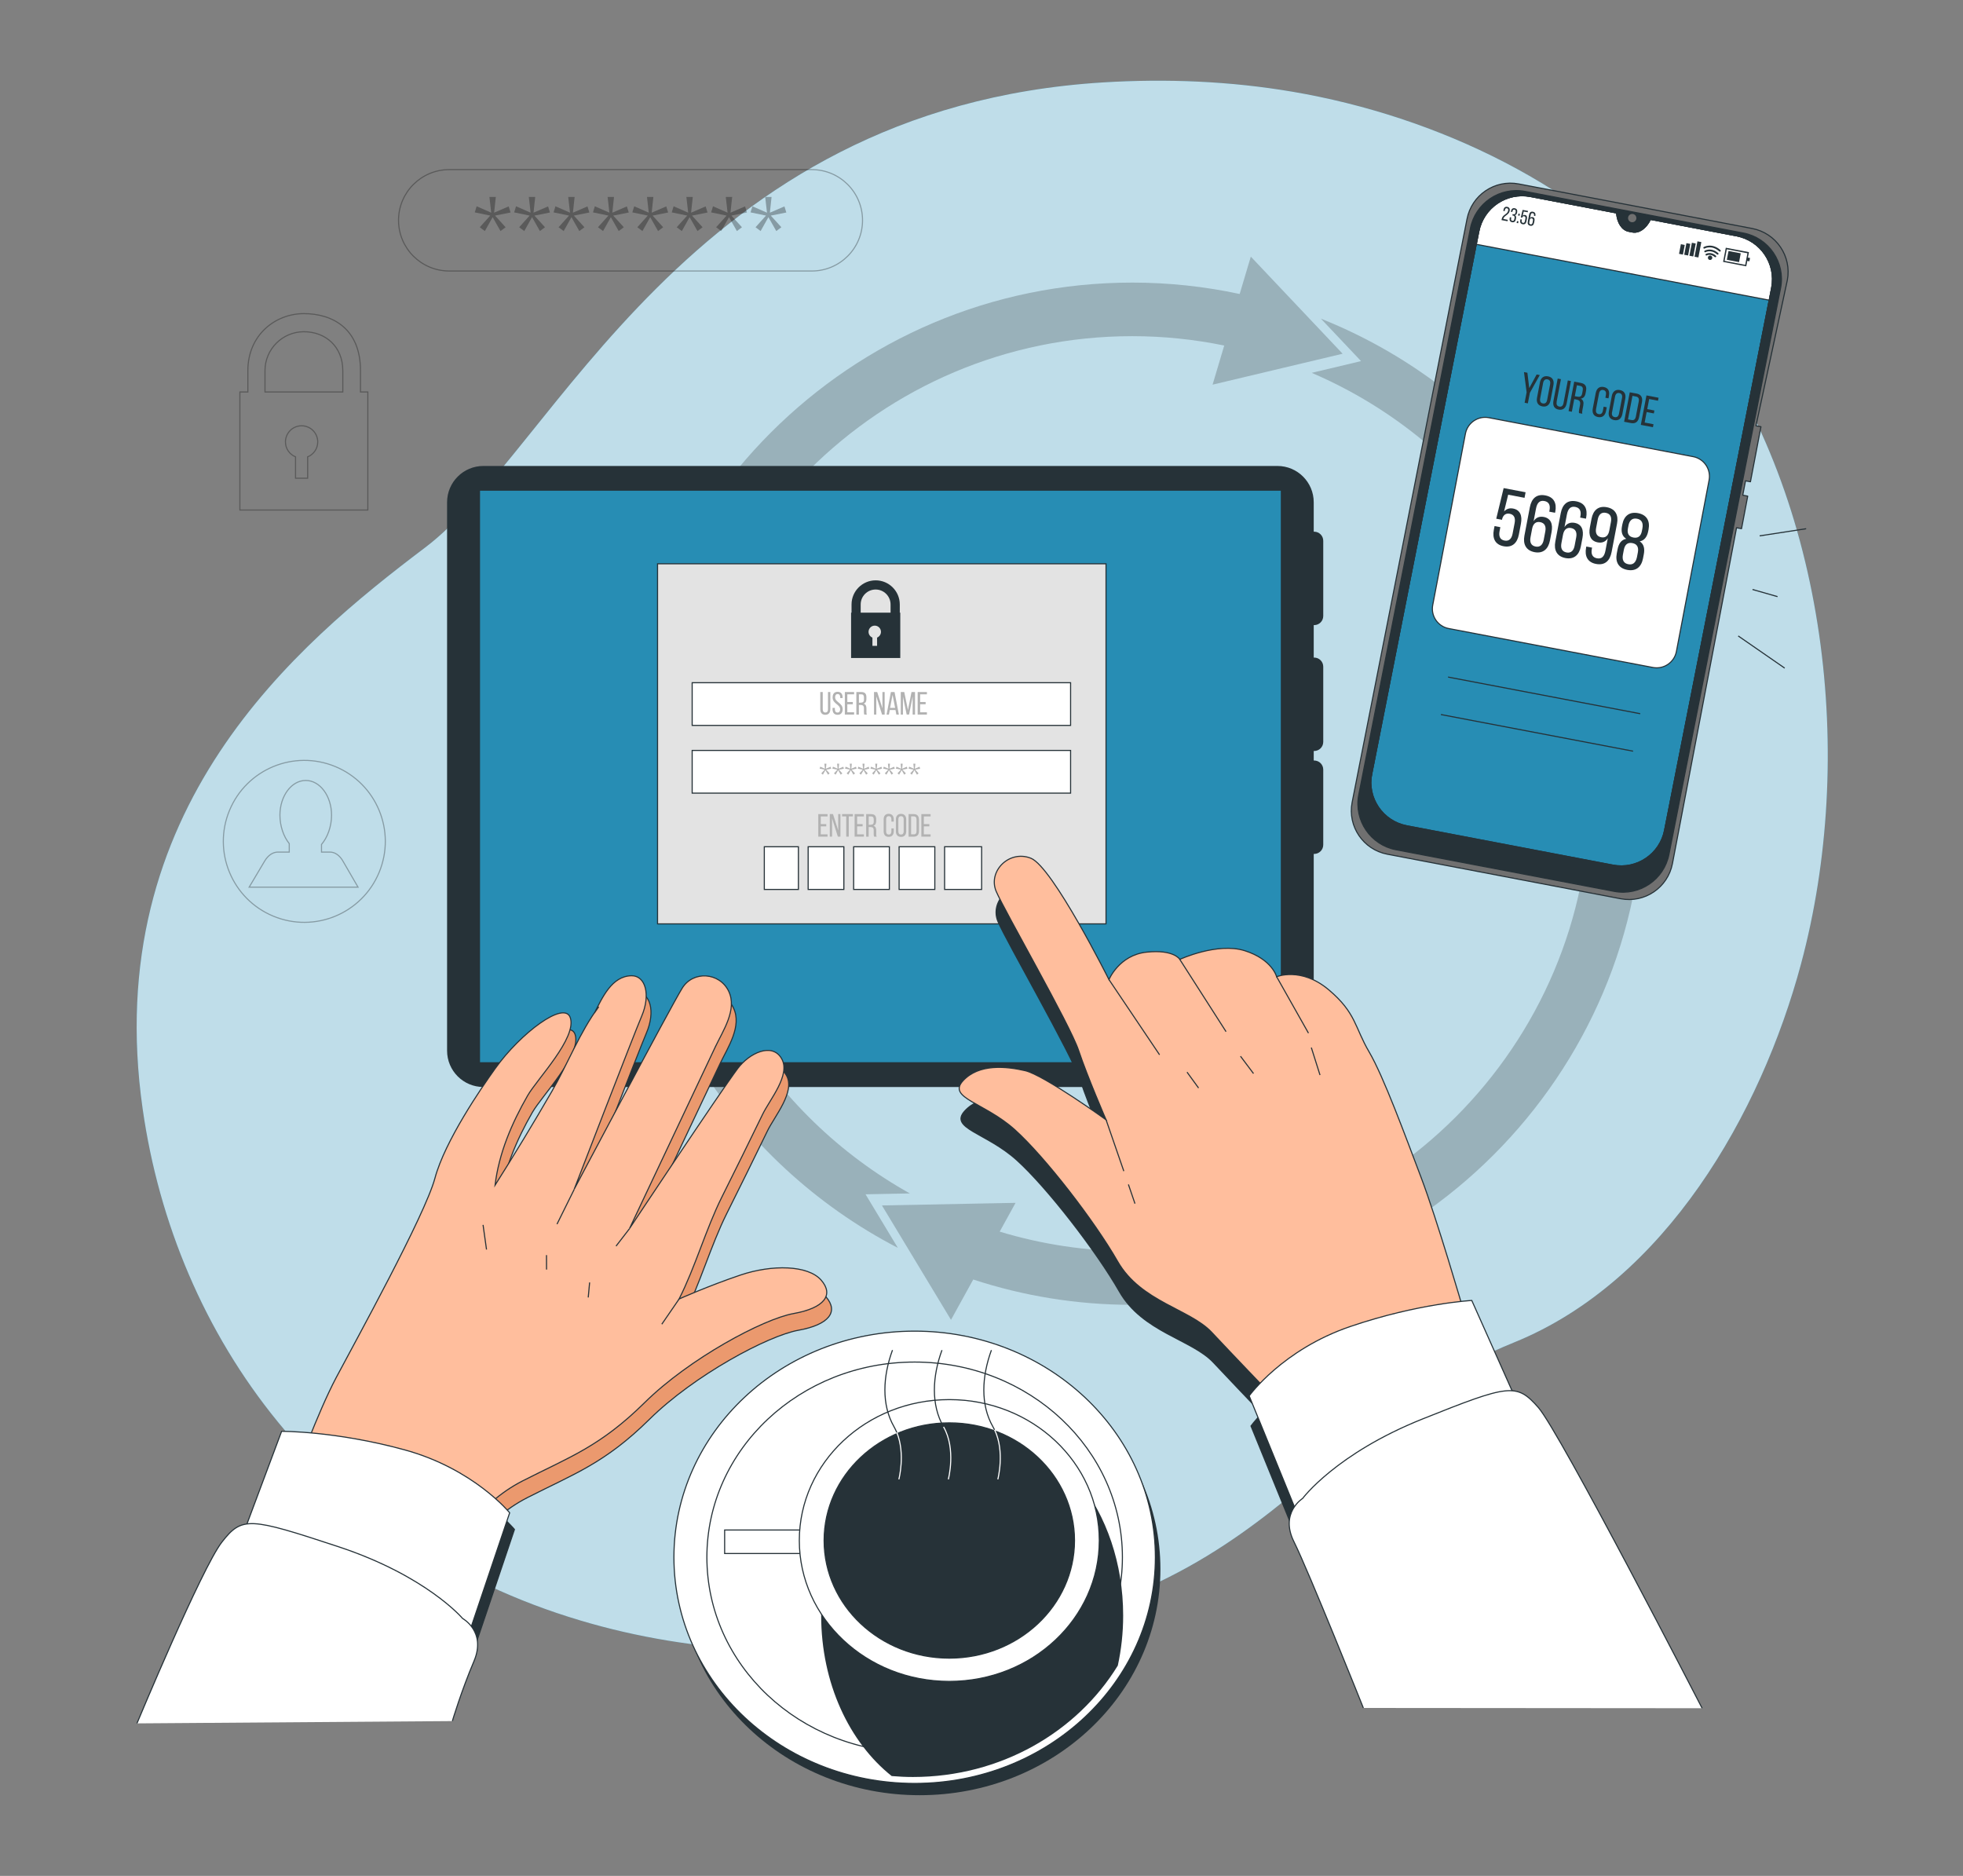 <svg width="1800" height="1720" viewBox="0 0 1800 1720" fill="none" xmlns="http://www.w3.org/2000/svg">
<rect x="0" y="0" width="1800" height="1720" fill="#808080" stroke="none"/>
<g clip-path="url(#clip0_119_5453)">
<path d="M1651.57 883.474C1614.68 1021.08 1527.07 1174.58 1388.46 1230.81C1179.04 1315.81 1169.93 1491.98 782.281 1512.81C721.826 1516.06 665.373 1512.92 612.958 1504.33C584.766 1499.7 557.782 1493.46 531.971 1485.73C297.671 1416.02 160.749 1226.26 130.832 1016.87C91.426 741.456 271.895 591.124 389.976 501.918C508.058 412.678 630.625 99.044 1011.58 75.552C1069.65 71.999 1128.17 74.379 1185.59 84.176C1316.65 106.529 1453.88 170.553 1540.04 275.075C1546.5 282.94 1552.74 291.012 1558.75 299.256C1676.14 460.903 1701.88 695.818 1651.57 883.44V883.474Z" fill="#278DB4"/>
<path opacity="0.7" d="M1651.57 883.474C1614.68 1021.08 1527.07 1174.58 1388.46 1230.81C1179.04 1315.81 1169.93 1491.98 782.281 1512.81C721.826 1516.06 665.373 1512.92 612.958 1504.33C584.766 1499.7 557.782 1493.46 531.971 1485.73C297.671 1416.02 160.749 1226.26 130.832 1016.87C91.426 741.456 271.895 591.124 389.976 501.918C508.058 412.678 630.625 99.044 1011.58 75.552C1069.65 71.999 1128.17 74.379 1185.59 84.176C1316.65 106.529 1453.88 170.553 1540.04 275.075C1546.5 282.94 1552.74 291.012 1558.75 299.256C1676.14 460.903 1701.88 695.818 1651.57 883.44V883.474Z" fill="white"/>
<path opacity="0.3" d="M330.555 359.382V339.823C330.555 301.223 304.882 287.562 278.623 287.562C252.364 287.562 227.277 307.225 227.277 339.823V359.382H219.962V467.63H337.284V359.382H330.555ZM282.108 418.887V438.481H270.997V418.887C265.58 416.68 261.749 411.402 261.749 405.192C261.749 397.017 268.375 390.394 276.553 390.394C284.731 390.394 291.356 397.017 291.356 405.192C291.356 411.402 287.526 416.714 282.108 418.887ZM314.303 359.382H242.978V339.823C242.978 320.161 258.989 304.155 278.658 304.155C298.326 304.155 314.337 317.608 314.337 339.823V359.382H314.303Z" stroke="black" stroke-miterlimit="10"/>
<path opacity="0.3" d="M744.393 155.513H411.957C386.268 155.513 365.442 176.324 365.442 201.996C365.442 227.668 386.268 248.479 411.957 248.479H744.393C770.082 248.479 790.908 227.668 790.908 201.996C790.908 176.324 770.082 155.513 744.393 155.513Z" stroke="black" stroke-miterlimit="10"/>
<g opacity="0.3">
<path d="M453.917 197.667L463.613 208.36L458.955 211.845L451.743 199.116L444.6 211.845L439.942 208.36L449.535 197.667L435.353 194.735L437.078 189.146L450.432 195.011L448.776 180.557H454.642L453.089 195.011L466.443 189.25L468.168 194.838L453.917 197.667Z" fill="black"/>
<path d="M490.045 197.667L499.741 208.36L495.083 211.845L487.871 199.116L480.728 211.845L476.07 208.36L485.663 197.667L471.48 194.735L473.206 189.146L486.56 195.011L484.904 180.557H490.77L489.217 195.011L502.571 189.25L504.296 194.838L490.045 197.667Z" fill="black"/>
<path d="M526.174 197.667L535.87 208.36L531.212 211.845L524 199.116L516.857 211.845L512.199 208.36L521.792 197.667L507.609 194.735L509.335 189.146L522.689 195.011L521.032 180.557H526.899L525.346 195.011L538.7 189.25L540.425 194.838L526.174 197.667Z" fill="black"/>
<path d="M562.302 197.667L571.998 208.36L567.34 211.845L560.128 199.116L552.985 211.845L548.327 208.36L557.919 197.667L543.737 194.735L545.463 189.146L558.817 195.011L557.16 180.557H563.026L561.474 195.011L574.828 189.25L576.553 194.838L562.302 197.667Z" fill="black"/>
<path d="M598.396 197.667L608.092 208.36L603.434 211.845L596.222 199.116L589.079 211.845L584.42 208.36L594.013 197.667L579.831 194.735L581.556 189.146L594.91 195.011L593.254 180.557H599.12L597.567 195.011L610.921 189.25L612.647 194.838L598.396 197.667Z" fill="black"/>
<path d="M634.524 197.667L644.221 208.36L639.562 211.845L632.351 199.116L625.208 211.845L620.549 208.36L630.142 197.667L615.96 194.735L617.685 189.146L631.039 195.011L629.383 180.557H635.249L633.696 195.011L647.05 189.25L648.776 194.838L634.524 197.667Z" fill="black"/>
<path d="M670.652 197.667L680.349 208.36L675.69 211.845L668.478 199.116L661.336 211.845L656.677 208.36L666.27 197.667L652.088 194.735L653.813 189.146L667.167 195.011L665.511 180.557H671.377L669.824 195.011L683.178 189.25L684.904 194.838L670.652 197.667Z" fill="black"/>
<path d="M706.781 197.667L716.478 208.36L711.819 211.845L704.607 199.116L697.465 211.845L692.806 208.36L702.399 197.667L688.217 194.735L689.942 189.146L703.296 195.011L701.64 180.557H707.506L705.953 195.011L719.307 189.25L721.033 194.838L706.781 197.667Z" fill="black"/>
</g>
<path opacity="0.3" d="M314.51 789.577C311.439 784.265 307.161 781.264 302.64 781.264H294.807V774.261C300.397 767.672 304.02 757.703 304.02 747.458C304.02 729.865 293.427 715.584 280.349 715.584C267.271 715.584 256.678 729.831 256.678 747.458C256.678 757.324 259.99 766.948 265.235 773.502V781.264H254.78C250.156 781.264 245.773 784.265 242.633 789.577L228.451 813.448H328.313L314.476 789.577H314.51Z" stroke="black" stroke-miterlimit="10"/>
<path opacity="0.3" d="M347.657 799.844C363.351 761.967 345.358 718.542 307.468 702.852C269.579 687.163 226.14 705.15 210.446 743.028C194.751 780.905 212.744 824.33 250.634 840.02C288.524 855.709 331.962 837.722 347.657 799.844Z" stroke="black" stroke-miterlimit="10"/>
<g opacity="0.2">
<path d="M834.247 1094.21C705.711 1022.42 618.582 885.061 618.582 727.727C618.582 496.433 806.815 308.225 1038.22 308.225C1067.1 308.225 1095.29 311.226 1122.58 316.815L1111.89 352.69L1231.14 324.335L1146.95 235.302L1136.73 269.556C1104.95 262.726 1072.03 259.104 1038.25 259.104C779.762 259.104 569.444 469.32 569.444 727.761C569.444 908.794 672.653 1066.13 823.309 1144.16L793.668 1095.04L834.316 1094.24L834.247 1094.21Z" fill="black"/>
<path d="M1211.2 292.15L1248.02 331.096L1202.78 341.859C1352.57 405.951 1457.82 554.765 1457.82 727.727C1457.82 959.02 1269.58 1147.23 1038.18 1147.23C995.945 1147.23 955.159 1140.92 916.684 1129.26L931.246 1102.87L808.713 1105.25L872.032 1210.15L892.426 1173.17C938.319 1188.21 987.284 1196.38 1038.15 1196.38C1296.64 1196.38 1506.95 986.168 1506.95 727.727C1506.95 530.377 1384.28 361.107 1211.16 292.15H1211.2Z" fill="black"/>
</g>
<path d="M1592.36 216.225L1513.34 201.151L1513.2 201.427C1509.26 209.395 1502.81 213.845 1496.88 212.707L1493.46 212.051C1487.49 210.913 1483.14 204.428 1482.42 195.563V195.252L1403.36 180.178C1381.35 175.969 1360.13 190.423 1355.92 212.396L1253.43 732.28C1251.02 744.905 1259.3 757.082 1271.93 759.497L1494.87 802.03C1507.5 804.445 1519.68 796.166 1522.1 783.54L1624.58 263.657C1628.79 241.649 1614.34 220.434 1592.36 216.225Z" fill="#278DB4" stroke="#263238" stroke-linecap="round" stroke-linejoin="round"/>
<path d="M1622.38 275.247L1624.59 263.657C1628.8 241.649 1614.34 220.434 1592.36 216.225L1513.34 201.151L1513.2 201.427C1509.26 209.395 1502.81 213.845 1496.88 212.707L1493.46 212.051C1487.49 210.913 1483.14 204.428 1482.42 195.563V195.252L1403.36 180.178C1381.35 175.969 1360.13 190.423 1355.92 212.396L1353.71 223.987L1622.41 275.247H1622.38Z" fill="white" stroke="#263238" stroke-linecap="round" stroke-linejoin="round"/>
<path d="M1605.09 441.723L1614.72 391.256L1610.16 390.394L1638.91 256.93C1643.11 234.922 1628.66 213.707 1606.68 209.499L1392.63 168.656C1370.62 164.448 1349.4 178.901 1345.19 200.875L1239.84 735.764C1235.63 757.772 1250.09 778.987 1272.07 783.195L1486.11 824.038C1508.13 828.247 1529.35 813.793 1533.56 791.819L1592.36 483.877L1596.91 484.739L1602.6 454.901L1598.05 454.038L1600.57 440.861L1605.12 441.723H1605.09ZM1526.41 760.98C1522.2 782.989 1500.98 797.408 1478.97 793.199L1289.98 757.151C1267.96 752.943 1253.54 731.728 1257.75 709.72L1355.95 212.362C1360.16 190.354 1381.38 175.935 1403.4 180.143L1482.42 195.218V195.528C1483.18 204.393 1487.53 210.879 1493.49 212.017L1496.91 212.672C1502.88 213.811 1509.3 209.361 1513.23 201.392L1513.37 201.116L1592.39 216.191C1614.41 220.399 1628.83 241.614 1624.62 263.622L1526.41 760.98Z" fill="#707070" stroke="#263238" stroke-linecap="round" stroke-linejoin="round"/>
<path d="M1598.6 213.673L1398.53 175.521C1375.21 171.071 1352.71 186.352 1348.26 209.671L1245.91 728.865C1241.46 752.184 1256.75 774.675 1280.07 779.125L1480.14 817.277C1503.47 821.727 1525.97 806.446 1530.42 783.127L1632.76 263.933C1637.21 240.614 1621.93 218.123 1598.6 213.673ZM1526.41 761.015C1522.2 783.023 1500.98 797.442 1478.97 793.234L1289.98 757.186C1267.96 752.977 1253.54 731.763 1257.75 709.754L1355.95 212.396C1360.16 190.388 1381.38 175.969 1403.4 180.178L1482.42 195.252V195.563C1483.18 204.428 1487.52 210.913 1493.49 212.051L1496.91 212.707C1502.88 213.845 1509.3 209.395 1513.23 201.427L1513.37 201.151L1592.39 216.225C1614.41 220.434 1628.83 241.649 1624.62 263.657L1526.41 761.015Z" fill="#263238" stroke="#263238" stroke-linecap="round" stroke-linejoin="round"/>
<path d="M1500.43 200.668C1500.81 198.598 1499.46 196.597 1497.39 196.218C1495.32 195.839 1493.32 197.184 1492.94 199.254C1492.56 201.323 1493.91 203.324 1495.98 203.704C1498.05 204.083 1500.05 202.738 1500.43 200.668Z" fill="#707070"/>
<path d="M1384.32 193.355C1383.59 197.149 1379.07 197.701 1378.52 200.564V200.771L1382.59 201.565L1382.35 202.841L1376.83 201.806L1377.04 200.737C1377.79 196.701 1382.21 196.701 1382.9 193.182C1383.14 191.906 1382.83 191.113 1381.8 190.94C1380.76 190.733 1380.18 191.389 1379.97 192.492L1379.76 193.596L1378.45 193.355L1378.66 192.32C1379.04 190.388 1380.14 189.284 1382.07 189.664C1384.04 190.043 1384.66 191.458 1384.32 193.389V193.355Z" fill="#263238"/>
<path d="M1391.18 194.666L1391.11 194.976C1390.87 196.252 1390.18 197.08 1389.11 197.253C1390.08 197.839 1390.39 198.874 1390.15 200.15L1389.97 201.116C1389.6 203.048 1388.46 204.117 1386.52 203.738C1384.59 203.359 1383.94 201.944 1384.32 200.013L1384.49 199.15L1385.8 199.392L1385.63 200.357C1385.42 201.496 1385.73 202.255 1386.77 202.462C1387.8 202.669 1388.35 202.082 1388.59 200.806L1388.77 199.84C1389.01 198.598 1388.59 197.908 1387.56 197.667L1386.8 197.529L1387.04 196.287L1387.87 196.459C1388.8 196.597 1389.49 196.115 1389.7 195.011L1389.8 194.424C1390.04 193.148 1389.73 192.389 1388.7 192.182C1387.7 191.975 1387.11 192.596 1386.87 193.734L1386.73 194.39L1385.42 194.148L1385.52 193.562C1385.9 191.63 1387.01 190.561 1388.94 190.94C1390.87 191.32 1391.53 192.734 1391.18 194.631V194.666Z" fill="#263238"/>
<path d="M1393.7 196.115L1393.36 197.839L1392.01 197.598L1392.36 195.873L1393.7 196.115ZM1392.39 202.945L1392.05 204.669L1390.7 204.428L1391.05 202.703L1392.39 202.945Z" fill="#263238"/>
<path d="M1396.32 197.805C1396.84 197.184 1397.53 196.977 1398.39 197.115C1400.02 197.425 1400.5 198.736 1400.15 200.53L1399.67 202.979C1399.29 204.911 1398.15 205.98 1396.22 205.601C1394.29 205.221 1393.63 203.807 1394.01 201.875L1394.18 201.047L1395.5 201.289L1395.32 202.22C1395.12 203.359 1395.43 204.117 1396.46 204.324C1397.46 204.531 1398.05 203.911 1398.29 202.807L1398.74 200.357C1398.95 199.219 1398.64 198.46 1397.6 198.253C1396.84 198.115 1396.22 198.426 1395.91 199.323L1395.84 199.599L1394.53 199.357L1396.19 192.458L1401.12 193.389L1400.88 194.631L1397.19 193.941L1396.26 197.77L1396.32 197.805Z" fill="#263238"/>
<path d="M1407.88 197.839V198.081L1406.54 197.839L1406.61 197.529C1406.81 196.39 1406.47 195.632 1405.47 195.459C1404.4 195.252 1403.81 195.839 1403.57 197.184L1403.02 200.013C1403.54 199.219 1404.3 198.874 1405.3 199.047C1406.92 199.357 1407.4 200.668 1407.06 202.462L1406.68 204.359C1406.3 206.291 1405.12 207.36 1403.19 206.981C1401.26 206.601 1400.53 205.187 1400.91 203.255L1402.12 196.839C1402.5 194.838 1403.64 193.769 1405.64 194.148C1407.57 194.528 1408.23 195.908 1407.88 197.839ZM1402.67 201.703L1402.33 203.6C1402.12 204.738 1402.43 205.497 1403.47 205.704C1404.47 205.911 1405.09 205.29 1405.3 204.186L1405.64 202.289C1405.85 201.151 1405.5 200.392 1404.5 200.185C1403.47 199.978 1402.88 200.599 1402.67 201.703Z" fill="#263238"/>
<path d="M1544.86 224.585L1541.3 223.906L1539.62 232.749L1543.17 233.429L1544.86 224.585Z" fill="#263238"/>
<path d="M1549.95 223.617L1546.39 222.939L1544.36 233.578L1547.92 234.257L1549.95 223.617Z" fill="#263238"/>
<path d="M1554.93 223.259L1551.38 222.58L1549.11 234.474L1552.66 235.153L1554.93 223.259Z" fill="#263238"/>
<path d="M1560.06 221.965L1556.5 221.286L1553.81 235.382L1557.37 236.061L1560.06 221.965Z" fill="#263238"/>
<path d="M1601.26 244.201L1580 240.131L1582.49 227.126L1603.74 231.197L1601.26 244.201ZM1581.38 239.2L1600.29 242.822L1602.33 232.197L1583.42 228.575L1581.38 239.2Z" fill="#263238"/>
<path d="M1596.21 232.271L1584.99 230.132L1583.45 238.196L1594.67 240.336L1596.21 232.271Z" fill="#263238"/>
<path d="M1604.73 236.546L1602.05 236.036L1601.47 239.085L1604.15 239.596L1604.73 236.546Z" fill="#263238"/>
<path d="M1572.76 235.853C1572.76 235.853 1572.48 235.75 1572.38 235.681C1568.55 232.3 1565.23 234.129 1565.1 234.198C1564.72 234.405 1564.23 234.301 1563.99 233.922C1563.78 233.542 1563.89 233.059 1564.27 232.818C1564.44 232.714 1568.72 230.265 1573.45 234.474C1573.79 234.784 1573.83 235.267 1573.52 235.612C1573.31 235.819 1573.03 235.922 1572.76 235.853Z" fill="#263238"/>
<path d="M1574.86 233.473C1574.86 233.473 1574.59 233.37 1574.48 233.301C1568.93 228.402 1564.03 231.197 1563.99 231.197C1563.61 231.438 1563.13 231.3 1562.89 230.921C1562.65 230.541 1562.78 230.024 1563.16 229.817C1563.23 229.782 1569.13 226.402 1575.55 232.093C1575.9 232.404 1575.93 232.887 1575.62 233.232C1575.41 233.439 1575.14 233.542 1574.86 233.473Z" fill="#263238"/>
<path d="M1576.9 230.679C1576.9 230.679 1576.62 230.576 1576.52 230.507C1569.48 224.297 1563.37 227.712 1563.13 227.85C1562.75 228.057 1562.23 227.954 1562.02 227.575C1561.78 227.195 1561.92 226.712 1562.3 226.471C1562.37 226.436 1569.65 222.262 1577.59 229.299C1577.93 229.61 1577.97 230.093 1577.66 230.438C1577.45 230.645 1577.17 230.748 1576.9 230.679Z" fill="#263238"/>
<path d="M1570.1 236.716C1569.89 237.82 1568.82 238.544 1567.72 238.337C1566.61 238.13 1565.89 237.061 1566.1 235.957C1566.3 234.853 1567.37 234.129 1568.48 234.336C1569.58 234.543 1570.31 235.612 1570.1 236.716Z" fill="#263238"/>
<path d="M1552.53 418.686L1365.29 382.98C1355.3 381.073 1345.65 387.629 1343.74 397.622L1313.76 554.745C1311.85 564.739 1318.41 574.385 1328.41 576.291L1515.64 611.998C1525.64 613.904 1535.29 607.348 1537.2 597.355L1567.18 440.232C1569.09 430.239 1562.53 420.592 1552.53 418.686Z" fill="white" stroke="#263238" stroke-miterlimit="10"/>
<path d="M1399.84 359.589L1397.43 341.169L1400.57 341.755L1402.26 355.829L1409.06 343.342L1411.92 343.894L1402.85 360.141L1400.98 369.834L1398.02 369.283L1399.88 359.589H1399.84Z" fill="#263238"/>
<path d="M1412.02 350.689C1412.82 346.55 1415.37 344.273 1419.51 345.067C1423.69 345.86 1425.21 348.93 1424.45 353.035L1421.79 367.006C1421 371.111 1418.44 373.422 1414.27 372.629C1410.13 371.835 1408.61 368.731 1409.4 364.66L1412.06 350.689H1412.02ZM1412.3 365.385C1411.82 367.868 1412.61 369.49 1414.75 369.903C1416.96 370.317 1418.24 369.076 1418.68 366.626L1421.41 352.345C1421.86 349.93 1421.17 348.24 1418.96 347.826C1416.79 347.412 1415.48 348.689 1414.99 351.103L1412.27 365.385H1412.3Z" fill="#263238"/>
<path d="M1427.42 368.282C1426.97 370.731 1427.62 372.353 1429.83 372.801C1432 373.215 1433.25 371.939 1433.7 369.49L1437.63 348.827L1440.46 349.379L1436.56 369.869C1435.77 373.974 1433.35 376.354 1429.17 375.561C1425.03 374.767 1423.69 371.663 1424.45 367.592L1428.35 347.102L1431.31 347.654L1427.38 368.317L1427.42 368.282Z" fill="#263238"/>
<path d="M1449.5 351.069C1453.74 351.862 1455.12 354.38 1454.33 358.382L1453.92 360.59C1453.36 363.556 1451.95 365.212 1449.5 365.523C1451.85 366.73 1452.36 368.903 1451.81 371.801L1451.02 376.009C1450.78 377.217 1450.6 378.32 1450.95 379.355L1447.91 378.769C1447.71 377.941 1447.71 377.217 1448.05 375.388L1448.84 371.145C1449.43 368.11 1448.19 366.868 1445.67 366.385L1443.53 365.971L1441.32 377.527L1438.32 376.941L1443.5 349.93L1449.53 351.069H1449.5ZM1446.29 363.66C1448.67 364.108 1450.26 363.625 1450.81 360.693L1451.29 358.106C1451.74 355.691 1451.12 354.242 1448.88 353.794L1445.95 353.242L1444.05 363.246L1446.29 363.66Z" fill="#263238"/>
<path d="M1475.38 362.797L1474.93 365.247L1472.07 364.695L1472.55 362.107C1473 359.693 1472.34 358.037 1470.13 357.589C1467.96 357.175 1466.68 358.451 1466.23 360.9L1463.51 375.181C1463.06 377.63 1463.78 379.286 1465.92 379.7C1468.13 380.114 1469.37 378.838 1469.82 376.389L1470.48 372.87L1473.34 373.422L1472.69 376.768C1471.89 380.873 1469.44 383.184 1465.3 382.391C1461.16 381.597 1459.75 378.527 1460.54 374.422L1463.2 360.452C1463.99 356.347 1466.44 354.036 1470.55 354.829C1474.72 355.622 1476.14 358.692 1475.34 362.797H1475.38Z" fill="#263238"/>
<path d="M1477.9 363.246C1478.69 359.106 1481.24 356.83 1485.39 357.623C1489.56 358.416 1491.11 361.487 1490.32 365.591L1487.66 379.562C1486.87 383.667 1484.32 385.978 1480.14 385.185C1476 384.392 1474.48 381.287 1475.28 377.217L1477.93 363.246H1477.9ZM1478.17 377.941C1477.69 380.425 1478.48 382.046 1480.62 382.46C1482.83 382.874 1484.11 381.632 1484.59 379.183L1487.32 364.902C1487.77 362.487 1487.04 360.797 1484.87 360.383C1482.69 359.969 1481.38 361.245 1480.93 363.66L1478.21 377.941H1478.17Z" fill="#263238"/>
<path d="M1500.74 360.866C1504.95 361.659 1506.4 364.591 1505.61 368.765L1503.02 382.391C1502.23 386.53 1499.81 388.704 1495.6 387.91L1489.25 386.703L1494.43 359.693L1500.78 360.9L1500.74 360.866ZM1496.08 385.151C1498.26 385.564 1499.53 384.426 1500.02 381.942L1502.67 368.041C1503.16 365.557 1502.36 364.005 1500.16 363.591L1496.91 362.97L1492.81 384.53L1496.08 385.151Z" fill="#263238"/>
<path d="M1517.03 376.389L1516.51 379.079L1509.92 377.803L1508.09 387.427L1516.2 388.98L1515.68 391.705L1504.57 389.566L1509.75 362.556L1520.86 364.695L1520.34 367.42L1512.23 365.867L1510.47 375.112L1517.06 376.389H1517.03Z" fill="#263238"/>
<path d="M1379.07 469.078C1381.21 466.629 1384.04 465.629 1387.46 466.284C1394.01 467.526 1396.01 472.907 1394.63 480.186L1392.74 490.155C1391.25 497.951 1386.56 502.332 1378.76 500.849C1370.96 499.366 1368.3 493.57 1369.79 485.774L1370.44 482.359L1375.76 483.36L1375.03 487.154C1374.17 491.742 1375.52 494.881 1379.59 495.64C1383.66 496.433 1386.08 494.019 1386.97 489.431L1388.87 479.531C1389.73 474.943 1388.39 471.804 1384.32 471.045C1381.18 470.458 1378.73 471.804 1377.52 475.426L1377.31 476.598L1372 475.598L1378.79 447.519L1398.91 451.348L1397.95 456.453L1382.94 453.59L1379.14 469.113L1379.07 469.078Z" fill="#263238"/>
<path d="M1426.1 469.216L1425.93 470.148L1420.62 469.147L1420.86 467.837C1421.72 463.249 1420.34 460.179 1416.2 459.385C1411.89 458.557 1409.47 460.972 1408.44 466.422L1406.26 477.875C1408.33 474.632 1411.47 473.218 1415.54 473.977C1422.1 475.219 1424.1 480.531 1422.72 487.878L1421.24 495.606C1419.75 503.402 1414.92 507.748 1407.13 506.265C1399.26 504.747 1396.36 498.917 1397.84 491.121L1402.81 465.111C1404.36 457.039 1408.95 452.693 1417.06 454.245C1424.93 455.763 1427.62 461.386 1426.14 469.182L1426.1 469.216ZM1404.88 484.946L1403.43 492.604C1402.57 497.192 1403.92 500.331 1408.09 501.125C1412.16 501.918 1414.68 499.503 1415.54 494.916L1416.99 487.258C1417.86 482.67 1416.44 479.531 1412.34 478.737C1408.19 477.944 1405.74 480.358 1404.88 484.946Z" fill="#263238"/>
<path d="M1454.43 474.632L1454.26 475.564L1448.95 474.563L1449.19 473.252C1450.05 468.664 1448.67 465.594 1444.53 464.801C1440.22 463.973 1437.8 466.388 1436.77 471.838L1434.59 483.291C1436.66 480.048 1439.8 478.634 1443.87 479.393C1450.43 480.634 1452.43 485.947 1451.05 493.294L1449.57 501.021C1448.08 508.817 1443.25 513.164 1435.46 511.68C1427.59 510.163 1424.69 504.333 1426.17 496.537L1431.14 470.527C1432.69 462.455 1437.28 458.109 1445.39 459.661C1453.26 461.179 1455.95 466.802 1454.47 474.598L1454.43 474.632ZM1433.21 490.362L1431.76 498.02C1430.9 502.608 1432.25 505.747 1436.42 506.541C1440.49 507.334 1443.01 504.919 1443.87 500.331L1445.32 492.673C1446.19 488.085 1444.77 484.946 1440.67 484.153C1436.52 483.36 1434.07 485.774 1433.21 490.362Z" fill="#263238"/>
<path d="M1482.76 480.117L1477.79 506.127C1476.24 514.199 1471.62 518.614 1463.47 517.062C1455.68 515.579 1452.91 509.852 1454.4 502.056L1454.57 501.125L1459.89 502.125L1459.64 503.436C1458.78 508.024 1460.23 511.094 1464.3 511.887C1468.68 512.715 1471.1 510.301 1472.13 504.919L1474.31 493.467C1472.27 496.709 1469.13 498.055 1465.06 497.296C1458.5 496.054 1456.47 490.811 1457.88 483.463L1459.37 475.667C1460.85 467.871 1465.61 463.559 1473.48 465.077C1481.35 466.595 1484.25 472.355 1482.76 480.151V480.117ZM1465.03 476.426L1463.58 484.084C1462.71 488.672 1464.13 491.811 1468.24 492.604C1472.38 493.398 1474.83 490.983 1475.69 486.395L1477.14 478.737C1478.04 474.08 1476.66 471.01 1472.48 470.217C1468.41 469.423 1465.92 471.769 1465.03 476.426Z" fill="#263238"/>
<path d="M1511.68 485.395L1511.37 486.982C1510.37 492.156 1507.85 495.606 1503.54 496.364C1507.44 498.848 1508.3 503.16 1507.3 508.265L1506.57 512.06C1505.05 519.925 1500.05 524.03 1492.11 522.512C1484.18 520.994 1481.04 515.337 1482.52 507.472L1483.25 503.678C1484.25 498.503 1486.56 494.95 1491.22 494.019C1487.35 491.639 1486.32 487.568 1487.32 482.394L1487.63 480.807C1489.15 472.942 1494.18 469.009 1502.05 470.493C1509.92 472.011 1513.16 477.53 1511.68 485.395ZM1493.22 482.014L1492.74 484.498C1491.8 489.465 1493.77 492.087 1497.77 492.846C1501.78 493.605 1504.61 491.88 1505.54 486.947L1506.02 484.463C1507.02 479.22 1505.09 476.357 1501.05 475.598C1497.05 474.839 1494.18 476.771 1493.18 482.014H1493.22ZM1489.01 504.091L1488.18 508.403C1487.18 513.647 1489.04 516.579 1493.11 517.338C1497.19 518.131 1499.91 516.061 1501.02 510.853L1501.85 506.541C1502.78 501.573 1501.05 498.779 1496.84 497.951C1492.63 497.158 1489.97 499.124 1489.01 504.091Z" fill="#263238"/>
<path d="M1327.83 620.79L1504.02 654.389" stroke="#263238" stroke-miterlimit="10"/>
<path d="M1321.27 655.148L1497.46 688.747" stroke="#263238" stroke-miterlimit="10"/>
<path d="M1613.54 491.328L1656.16 484.774" stroke="#263238" stroke-miterlimit="10"/>
<path d="M1606.99 540.484L1629.93 547.039" stroke="#263238" stroke-miterlimit="10"/>
<path d="M1593.87 583.086L1636.49 612.58" stroke="#263238" stroke-miterlimit="10"/>
<path d="M1205.02 573.152C1209.64 573.152 1213.37 569.426 1213.37 564.804V495.847C1213.37 491.225 1209.64 487.499 1205.02 487.499H1204.64V460.523C1204.64 442.137 1189.73 427.235 1171.34 427.235H443.255C424.863 427.235 409.956 442.137 409.956 460.523V963.366C409.956 981.752 424.863 996.654 443.255 996.654H1171.34C1189.73 996.654 1204.64 981.752 1204.64 963.366V782.954H1205.02C1209.64 782.954 1213.37 779.228 1213.37 774.606V705.649C1213.37 701.027 1209.64 697.301 1205.02 697.301H1204.64V688.574H1205.02C1209.64 688.574 1213.37 684.848 1213.37 680.226V611.269C1213.37 606.647 1209.64 602.921 1205.02 602.921H1204.64V573.152H1205.02Z" fill="#263238"/>
<path d="M1174.97 449.416H439.666V974.439H1174.97V449.416Z" fill="#278DB4" stroke="#263238" stroke-miterlimit="10"/>
<path d="M1014.17 516.924H602.951V847.081H1014.17V516.924Z" fill="#E3E3E3" stroke="#263238" stroke-miterlimit="10"/>
<path d="M757.644 755.599V757.669H752.606V765.016H758.817V767.121H750.328V746.458H758.817V748.562H752.606V755.599H757.644Z" fill="#B2B2B2"/>
<path d="M762.957 767.086H760.887V746.423H763.82L768.616 761.36V746.423H770.652V767.086H768.271L762.992 750.39V767.086H762.957Z" fill="#B2B2B2"/>
<path d="M775.967 767.086V748.527H772.171V746.423H782.074V748.527H778.279V767.086H776.001H775.967Z" fill="#B2B2B2"/>
<path d="M790.976 755.599V757.669H785.939V765.016H792.15V767.121H783.661V746.458H792.15V748.562H785.939V755.599H790.976Z" fill="#B2B2B2"/>
<path d="M798.845 746.458C802.088 746.458 803.434 748.113 803.434 751.184V752.874C803.434 755.151 802.64 756.565 800.88 757.117C802.778 757.669 803.468 759.221 803.468 761.429V764.637C803.468 765.568 803.468 766.396 803.883 767.121H801.536C801.26 766.534 801.157 765.982 801.157 764.602V761.36C801.157 759.014 800.052 758.29 798.154 758.29H796.533V767.121H794.221V746.458H798.81H798.845ZM798.258 756.185C800.087 756.185 801.191 755.599 801.191 753.357V751.391C801.191 749.528 800.501 748.562 798.81 748.562H796.567V756.22H798.293L798.258 756.185Z" fill="#B2B2B2"/>
<path d="M819.548 751.425V753.288H817.374V751.322C817.374 749.459 816.649 748.355 814.959 748.355C813.268 748.355 812.543 749.459 812.543 751.322V762.222C812.543 764.085 813.302 765.189 814.959 765.189C816.615 765.189 817.374 764.05 817.374 762.222V759.531H819.548V762.084C819.548 765.223 818.064 767.293 814.889 767.293C811.715 767.293 810.266 765.223 810.266 762.084V751.391C810.266 748.251 811.749 746.182 814.889 746.182C818.03 746.182 819.548 748.251 819.548 751.391V751.425Z" fill="#B2B2B2"/>
<path d="M821.48 751.425C821.48 748.251 823.033 746.216 826.208 746.216C829.382 746.216 830.97 748.251 830.97 751.425V762.119C830.97 765.258 829.417 767.328 826.208 767.328C822.999 767.328 821.48 765.258 821.48 762.119V751.425ZM823.758 762.222C823.758 764.119 824.552 765.189 826.208 765.189C827.864 765.189 828.658 764.085 828.658 762.222V751.322C828.658 749.459 827.899 748.355 826.208 748.355C824.517 748.355 823.758 749.459 823.758 751.322V762.222Z" fill="#B2B2B2"/>
<path d="M837.974 746.458C841.184 746.458 842.667 748.389 842.667 751.598V762.015C842.667 765.189 841.184 767.121 837.974 767.121H833.144V746.458H837.974ZM837.974 765.016C839.631 765.016 840.424 763.981 840.424 762.084V751.46C840.424 749.562 839.631 748.527 837.94 748.527H835.455V764.982H837.974V765.016Z" fill="#B2B2B2"/>
<path d="M852.157 755.599V757.669H847.119V765.016H853.33V767.121H844.842V746.458H853.33V748.562H847.119V755.599H852.157Z" fill="#B2B2B2"/>
<path d="M981.695 625.964H634.697V665.117H981.695V625.964Z" fill="white" stroke="#263238" stroke-miterlimit="10"/>
<path d="M981.695 688.057H634.697V727.209H981.695V688.057Z" fill="white" stroke="#263238" stroke-miterlimit="10"/>
<path d="M857.195 776.365H824.448V815.518H857.195V776.365Z" fill="white" stroke="#263238" stroke-miterlimit="10"/>
<path d="M815.511 776.365H782.765V815.518H815.511V776.365Z" fill="white" stroke="#263238" stroke-miterlimit="10"/>
<path d="M773.793 776.365H741.046V815.518H773.793V776.365Z" fill="white" stroke="#263238" stroke-miterlimit="10"/>
<path d="M732.109 776.365H700.846V815.518H732.109V776.365Z" fill="white" stroke="#263238" stroke-miterlimit="10"/>
<path d="M900.12 776.365H866.166V815.518H900.12V776.365Z" fill="white" stroke="#263238" stroke-miterlimit="10"/>
<path d="M825.069 561.734V554.214C825.069 542.002 815.132 532.102 802.951 532.102C790.77 532.102 780.832 542.037 780.832 554.214V561.734H780.418V603.335H825.518V561.734H825.104H825.069ZM804.262 584.604V592.159H799.983V584.604C797.913 583.742 796.429 581.707 796.429 579.326C796.429 576.187 798.983 573.635 802.123 573.635C805.263 573.635 807.816 576.187 807.816 579.326C807.816 581.707 806.332 583.742 804.262 584.604ZM816.65 561.734H789.217V554.214C789.217 546.659 795.359 540.519 802.916 540.519C810.473 540.519 816.615 546.659 816.615 554.214V561.734H816.65Z" fill="#263238"/>
<path d="M754.435 650.318C754.435 652.181 755.159 653.285 756.85 653.285C758.541 653.285 759.231 652.147 759.231 650.318V634.519H761.371V650.18C761.371 653.319 759.921 655.389 756.747 655.389C753.572 655.389 752.157 653.285 752.157 650.18V634.519H754.435V650.318Z" fill="#B2B2B2"/>
<path d="M772.619 639.487V640.039H770.446V639.349C770.446 637.486 769.721 636.382 768.099 636.382C766.477 636.382 765.753 637.486 765.753 639.314C765.753 643.937 772.689 644.385 772.689 650.215C772.689 653.354 771.17 655.389 768.03 655.389C764.89 655.389 763.406 653.354 763.406 650.215V649.042H765.546V650.353C765.546 652.216 766.305 653.319 767.961 653.319C769.617 653.319 770.377 652.216 770.377 650.353C770.377 645.765 763.475 645.316 763.475 639.487C763.475 636.313 764.959 634.312 768.065 634.312C771.17 634.312 772.654 636.348 772.654 639.487H772.619Z" fill="#B2B2B2"/>
<path d="M782.006 643.661V645.73H776.968V653.078H783.179V655.182H774.69V634.519H783.179V636.624H776.968V643.661H782.006Z" fill="#B2B2B2"/>
<path d="M789.873 634.519C793.116 634.519 794.462 636.175 794.462 639.245V640.936C794.462 643.212 793.669 644.627 791.909 645.179C793.807 645.73 794.497 647.283 794.497 649.49V652.699C794.497 653.63 794.497 654.458 794.911 655.182H792.564C792.288 654.596 792.185 654.044 792.185 652.664V649.421C792.185 647.076 791.081 646.351 789.183 646.351H787.561V655.182H785.249V634.519H789.838H789.873ZM789.286 644.247C791.115 644.247 792.219 643.661 792.219 641.419V639.452C792.219 637.589 791.529 636.624 789.838 636.624H787.595V644.282H789.321L789.286 644.247Z" fill="#B2B2B2"/>
<path d="M803.503 655.182H801.433V634.519H804.366L809.162 649.456V634.519H811.198V655.182H808.817L803.537 638.486V655.182H803.503Z" fill="#B2B2B2"/>
<path d="M815.891 651.008L815.097 655.182H812.958L816.926 634.519H820.273L824.242 655.182H821.93L821.136 651.008H815.926H815.891ZM816.202 649.042H820.791L818.445 637.107L816.167 649.042H816.202Z" fill="#B2B2B2"/>
<path d="M833.593 655.148H831.384L827.968 638.728V655.182H825.967V634.519H829.176L832.558 651.008L835.836 634.519H839.045V655.182H836.871V638.555L833.593 655.148Z" fill="#B2B2B2"/>
<path d="M848.775 643.661V645.73H843.737V653.078H849.949V655.182H841.46V634.519H849.949V636.624H843.737V643.661H848.775Z" fill="#B2B2B2"/>
<path d="M757.609 705.684L760.749 709.133L759.231 710.272L756.884 706.167L754.572 710.272L753.054 709.133L756.16 705.684L751.57 704.752L752.122 702.959L756.436 704.856L755.918 700.199H757.816L757.298 704.856L761.612 702.993L762.164 704.787L757.574 705.718L757.609 705.684Z" fill="#B2B2B2"/>
<path d="M769.272 705.684L772.412 709.133L770.894 710.272L768.547 706.167L766.235 710.272L764.717 709.133L767.823 705.684L763.233 704.752L763.786 702.959L768.099 704.856L767.581 700.199H769.479L768.961 704.856L773.275 702.993L773.827 704.787L769.238 705.718L769.272 705.684Z" fill="#B2B2B2"/>
<path d="M780.901 705.684L784.041 709.133L782.523 710.272L780.176 706.167L777.864 710.272L776.346 709.133L779.452 705.684L774.862 704.752L775.414 702.959L779.728 704.856L779.21 700.199H781.108L780.59 704.856L784.904 702.993L785.456 704.787L780.866 705.718L780.901 705.684Z" fill="#B2B2B2"/>
<path d="M792.564 705.684L795.704 709.133L794.186 710.272L791.839 706.167L789.527 710.272L788.009 709.133L791.115 705.684L786.525 704.752L787.078 702.959L791.391 704.856L790.873 700.199H792.771L792.253 704.856L796.567 702.993L797.119 704.787L792.53 705.718L792.564 705.684Z" fill="#B2B2B2"/>
<path d="M804.227 705.684L807.367 709.133L805.849 710.272L803.502 706.167L801.191 710.272L799.672 709.133L802.778 705.684L798.188 704.752L798.741 702.959L803.054 704.856L802.536 700.199H804.434L803.917 704.856L808.23 702.993L808.782 704.787L804.193 705.718L804.227 705.684Z" fill="#B2B2B2"/>
<path d="M815.89 705.684L819.03 709.133L817.512 710.272L815.166 706.167L812.854 710.272L811.335 709.133L814.441 705.684L809.852 704.752L810.404 702.959L814.717 704.856L814.199 700.199H816.097L815.58 704.856L819.893 702.993L820.445 704.787L815.856 705.718L815.89 705.684Z" fill="#B2B2B2"/>
<path d="M827.519 705.684L830.659 709.133L829.141 710.272L826.794 706.167L824.483 710.272L822.964 709.133L826.07 705.684L821.48 704.752L822.033 702.959L826.346 704.856L825.828 700.199H827.726L827.209 704.856L831.522 702.993L832.074 704.787L827.485 705.718L827.519 705.684Z" fill="#B2B2B2"/>
<path d="M839.182 705.684L842.322 709.133L840.804 710.272L838.458 706.167L836.146 710.272L834.627 709.133L837.733 705.684L833.144 704.752L833.696 702.959L838.009 704.856L837.491 700.199H839.389L838.872 704.856L843.185 702.993L843.737 704.787L839.148 705.718L839.182 705.684Z" fill="#B2B2B2"/>
<path d="M843.323 1646C965.234 1646 1064.06 1553.16 1064.06 1438.65C1064.06 1324.13 965.234 1231.29 843.323 1231.29C721.413 1231.29 622.585 1324.13 622.585 1438.65C622.585 1553.16 721.413 1646 843.323 1646Z" fill="#263238"/>
<path d="M838.699 1635.2C960.61 1635.2 1059.44 1542.37 1059.44 1427.85C1059.44 1313.33 960.61 1220.5 838.699 1220.5C716.789 1220.5 617.961 1313.33 617.961 1427.85C617.961 1542.37 716.789 1635.2 838.699 1635.2Z" fill="white" stroke="#263238" stroke-miterlimit="10"/>
<path d="M838.699 1606.85C943.915 1606.85 1029.21 1526.71 1029.21 1427.85C1029.21 1328.99 943.915 1248.85 838.699 1248.85C733.483 1248.85 648.188 1328.99 648.188 1427.85C648.188 1526.71 733.483 1606.85 838.699 1606.85Z" fill="white" stroke="#263238" stroke-miterlimit="10"/>
<path d="M891.46 1307.36C814.994 1307.36 752.985 1385.21 752.985 1481.28C752.985 1543.24 778.796 1597.6 817.651 1628.44C824.069 1628.99 830.556 1629.3 837.112 1629.3C917.478 1629.3 987.595 1588.15 1025 1527.13C1028.17 1512.54 1029.9 1497.19 1029.9 1481.32C1029.9 1385.25 967.926 1307.39 891.426 1307.39L891.46 1307.36Z" fill="#263238"/>
<path d="M754.641 1402.84H664.476V1424.4H754.641V1402.84Z" fill="white" stroke="#263238" stroke-miterlimit="10"/>
<path d="M870.48 1541.65C946.442 1541.65 1008.02 1483.81 1008.02 1412.46C1008.02 1341.12 946.442 1283.28 870.48 1283.28C794.517 1283.28 732.937 1341.12 732.937 1412.46C732.937 1483.81 794.517 1541.65 870.48 1541.65Z" fill="white" stroke="#263238" stroke-miterlimit="10"/>
<path d="M870.48 1520.33C933.884 1520.33 985.283 1472.04 985.283 1412.46C985.283 1352.89 933.884 1304.6 870.48 1304.6C807.076 1304.6 755.677 1352.89 755.677 1412.46C755.677 1472.04 807.076 1520.33 870.48 1520.33Z" fill="#263238" stroke="#263238" stroke-miterlimit="10"/>
<path d="M822.378 1313.53C821.653 1311.74 820.79 1309.98 819.824 1308.25C808.126 1287.9 809.576 1261.96 818.375 1237.88" stroke="#263238" stroke-miterlimit="10"/>
<path d="M824.207 1356.41C824.207 1356.41 830.349 1333.09 822.378 1313.53" stroke="white" stroke-miterlimit="10"/>
<path d="M865.2 1308.29C853.502 1287.94 854.952 1261.99 863.751 1237.92" stroke="#263238" stroke-miterlimit="10"/>
<path d="M869.583 1356.41C869.583 1356.41 876.898 1328.64 865.2 1308.25" stroke="white" stroke-miterlimit="10"/>
<path d="M911.991 1311.01C911.543 1310.08 911.059 1309.18 910.542 1308.29C898.844 1287.94 900.293 1261.99 909.093 1237.92" stroke="#263238" stroke-miterlimit="10"/>
<path d="M914.958 1356.41C914.958 1356.41 921.653 1331.06 912.025 1311.01" stroke="white" stroke-miterlimit="10"/>
<path d="M1351.19 1220.08C1351.19 1220.08 1347.6 1220.29 1341.18 1220.98C1335.08 1200.28 1316.82 1139.09 1304.81 1107.45C1290.22 1069.03 1270.34 1014.7 1257.09 992.17C1243.84 969.644 1245.15 956.398 1220 935.183C1194.81 913.968 1172.27 923.248 1172.27 923.248C1172.27 923.248 1168.31 907.345 1143.12 899.411C1117.93 891.477 1083.49 907.345 1083.49 907.345C1083.49 907.345 1078.17 898.066 1053.02 900.722C1027.86 903.378 1018.55 925.904 1018.55 925.904C1018.55 925.904 966.857 822.555 946.981 814.621C927.105 806.687 907.229 826.557 915.166 845.081C923.102 863.639 982.764 966.988 990.701 990.825C998.637 1014.66 1015.89 1054.43 1015.89 1054.43C1015.89 1054.43 958.886 1013.35 941.667 1009.38C924.448 1005.42 899.258 1002.76 884.662 1018.66C870.066 1034.57 904.538 1038.53 932.385 1063.71C960.231 1088.9 1005.3 1147.19 1026.48 1184.28C1047.71 1221.39 1092.77 1228.02 1112.65 1249.2C1126.66 1264.13 1146.53 1284.93 1157.09 1295.97C1150.43 1302.91 1147.12 1307.49 1147.12 1307.49L1190.87 1414.81C1190.87 1414.81 1200.16 1400.22 1237.25 1371.07C1274.34 1341.92 1389.67 1306.15 1389.67 1306.15L1351.22 1220.01L1351.19 1220.08Z" fill="#263238" stroke="#263238" stroke-miterlimit="10"/>
<path d="M1162.68 1275.83C1162.68 1275.83 1130.87 1242.71 1110.99 1221.5C1091.11 1200.28 1046.05 1193.66 1024.83 1156.58C1003.61 1119.49 958.54 1061.16 930.728 1036.01C902.881 1010.83 868.444 1006.87 883.006 990.963C897.602 975.06 922.757 977.716 940.01 981.683C957.229 985.65 1014.23 1026.73 1014.23 1026.73C1014.23 1026.73 997.015 986.996 989.044 963.125C981.108 939.288 921.446 835.939 913.51 817.381C905.573 798.822 925.449 778.953 945.325 786.921C965.2 794.855 1016.89 898.204 1016.89 898.204C1016.89 898.204 1026.17 875.678 1051.36 873.022C1076.55 870.366 1081.83 879.645 1081.83 879.645C1081.83 879.645 1116.3 863.743 1141.46 871.711C1166.61 879.68 1170.62 895.548 1170.62 895.548C1170.62 895.548 1193.15 886.268 1218.34 907.483C1243.53 928.698 1242.18 941.944 1255.43 964.47C1268.69 986.996 1288.56 1041.33 1303.16 1079.75C1317.75 1118.18 1341.6 1200.32 1341.6 1200.32L1170.62 1293.08L1162.68 1275.86V1275.83Z" fill="#FFBE9D" stroke="#263238" stroke-miterlimit="10"/>
<path d="M1016.89 898.204L1063.27 967.126" stroke="#263238" stroke-miterlimit="10"/>
<path d="M1081.83 879.68L1124.24 945.911" stroke="#263238" stroke-miterlimit="10"/>
<path d="M1170.65 895.582L1199.81 947.257" stroke="#263238" stroke-miterlimit="10"/>
<path d="M1034.7 1086L1040.73 1103.59" stroke="#263238" stroke-miterlimit="10"/>
<path d="M1014.23 1026.73L1030.49 1073.79" stroke="#263238" stroke-miterlimit="10"/>
<path d="M1088.46 983.029L1099.05 997.586" stroke="#263238" stroke-miterlimit="10"/>
<path d="M1137.49 968.437L1149.43 984.339" stroke="#263238" stroke-miterlimit="10"/>
<path d="M1202.43 960.503L1210.4 985.685" stroke="#263238" stroke-miterlimit="10"/>
<path d="M1145.46 1279.83C1145.46 1279.83 1175.93 1237.43 1238.25 1216.22C1300.53 1195 1349.57 1192.38 1349.57 1192.38L1388.01 1278.52C1388.01 1278.52 1272.69 1314.29 1235.59 1343.44C1198.5 1372.59 1189.22 1387.18 1189.22 1387.18L1145.46 1279.86V1279.83Z" fill="white" stroke="#263238" stroke-miterlimit="10"/>
<path d="M1250.15 1566C1250.15 1566 1199.78 1440.13 1186.52 1413.64C1173.27 1387.14 1194.46 1373.9 1194.46 1373.9C1194.46 1373.9 1224.93 1332.81 1304.47 1301.01C1384.01 1269.2 1390.63 1267.89 1410.51 1290.42C1430.38 1312.94 1560.78 1566.25 1560.78 1566.25" fill="white"/>
<path d="M1250.15 1566C1250.15 1566 1199.78 1440.13 1186.52 1413.64C1173.27 1387.14 1194.46 1373.9 1194.46 1373.9C1194.46 1373.9 1224.93 1332.81 1304.47 1301.01C1384.01 1269.2 1390.63 1267.89 1410.51 1290.42C1430.38 1312.94 1560.78 1566.25 1560.78 1566.25" stroke="#263238" stroke-miterlimit="10"/>
<path d="M422.792 1433.58C422.792 1433.58 440.804 1394.94 483.73 1373.07C526.622 1351.2 554.503 1341.78 595.566 1301.29C636.629 1260.79 704.296 1224.64 732.177 1219.67C760.093 1214.67 769.341 1202.7 757.333 1189C745.324 1175.31 712.509 1174.55 683.282 1184.41C654.055 1194.28 627.07 1206.35 627.07 1206.35C641.874 1177.24 651.708 1142.16 666.27 1112.94C676.622 1092.21 693.564 1057.99 703.64 1037.08C710.197 1023.46 729.727 1000.76 721.032 985.857C712.302 970.886 691.391 980.855 680.797 995.068C663.958 1017.7 581.591 1141.81 581.591 1141.81C597.222 1108.7 612.888 1075.58 628.52 1042.46C652.295 992.135 663.647 968.126 660.266 975.267C667.202 960.572 680.694 940.944 672.481 924.007C664.13 906.828 639.941 905.069 629.9 921.419C618.444 940.082 530.901 1105.7 530.901 1105.7C530.901 1105.7 585.697 963.539 592.702 947.222C601.26 927.284 596.187 909.898 583.592 909.967C565.269 910.105 556.574 930.423 549.396 944.221C550.742 942.289 552.053 940.323 553.399 938.391C536.249 961.227 524.724 991.273 510.369 1016.08C493.599 1045.05 476.242 1073.72 458.333 1102C461.853 1072.72 473.62 1045.26 488.182 1019.87C496.981 1004.55 533.558 966.919 527.312 948.395C521.929 932.458 481.798 962.4 458.437 995.068C445.704 1012.87 412.371 1061.44 403.192 1095.59C394.013 1129.74 329.762 1246.09 312.612 1278.48C295.463 1310.91 274.862 1368.14 274.862 1368.14L422.723 1433.58H422.792Z" fill="#EB996E" stroke="#263238" stroke-miterlimit="10"/>
<path d="M471.721 1402.32C471.721 1402.32 438.664 1361.89 375.207 1344.58C311.715 1327.26 262.612 1327.64 262.612 1327.64L229.555 1415.98C229.555 1415.98 346.842 1444.58 385.697 1471.38C424.551 1498.19 434.696 1512.16 434.696 1512.16L471.721 1402.36V1402.32Z" fill="#263238" stroke="#263238" stroke-miterlimit="10"/>
<path d="M418.409 1418.26C418.409 1418.26 436.421 1379.62 479.348 1357.75C522.239 1335.88 550.12 1326.47 591.183 1285.97C632.246 1245.47 699.913 1209.32 727.794 1204.35C755.71 1199.35 764.958 1187.38 752.95 1173.69C740.941 1159.99 708.126 1159.23 678.899 1169.1C649.672 1178.96 622.688 1191.04 622.688 1191.04C637.491 1161.92 647.325 1126.84 661.887 1097.62C672.239 1076.89 689.182 1042.67 699.258 1021.77C705.814 1008.14 725.345 985.443 716.649 970.541C707.919 955.57 687.008 965.539 676.414 979.752C659.575 1002.38 577.208 1126.5 577.208 1126.5C592.839 1093.38 608.505 1060.26 624.137 1027.15C647.912 976.819 659.265 952.81 655.883 959.951C662.819 945.256 676.311 925.628 668.098 908.691C659.748 891.512 635.559 889.752 625.517 906.103C614.061 924.766 526.518 1090.38 526.518 1090.38C526.518 1090.38 581.314 948.223 588.319 931.906C596.877 911.968 591.804 894.582 579.209 894.651C560.886 894.789 552.191 915.107 545.013 928.905C546.359 926.973 547.67 925.007 549.016 923.075C531.866 945.911 520.341 975.957 505.987 1000.76C489.216 1029.74 471.86 1058.4 453.951 1086.69C457.47 1057.4 469.237 1029.94 483.799 1004.55C492.598 989.238 529.175 951.603 522.929 933.079C517.546 917.142 477.415 947.084 454.054 979.752C441.321 997.551 407.988 1046.12 398.809 1080.27C389.631 1114.42 325.379 1230.78 308.23 1263.17C291.08 1295.59 270.479 1352.82 270.479 1352.82L418.34 1418.26H418.409Z" fill="#FFBE9D" stroke="#263238" stroke-miterlimit="10"/>
<path d="M526.587 1090.41L510.748 1122.39" stroke="#263238" stroke-miterlimit="10"/>
<path d="M577.242 1126.53L564.889 1142.54" stroke="#263238" stroke-miterlimit="10"/>
<path d="M622.722 1191.04L606.849 1214.15" stroke="#263238" stroke-miterlimit="10"/>
<path d="M540.665 1175.86L539.389 1189.62" stroke="#263238" stroke-miterlimit="10"/>
<path d="M501.121 1150.78L501.156 1164.06" stroke="#263238" stroke-miterlimit="10"/>
<path d="M442.943 1123.08L446.118 1145.68" stroke="#263238" stroke-miterlimit="10"/>
<path d="M467.34 1387.04C467.34 1387.04 434.282 1346.61 370.825 1329.3C307.333 1311.98 258.23 1312.36 258.23 1312.36L225.173 1400.7C225.173 1400.7 342.461 1429.3 381.315 1456.1C420.169 1482.9 430.314 1496.88 430.314 1496.88L467.34 1387.08V1387.04Z" fill="white" stroke="#263238" stroke-miterlimit="10"/>
<path d="M414.786 1578.04C414.786 1578.04 422.999 1550.41 434.593 1523.16C446.187 1495.91 424.206 1483.97 424.206 1483.97C424.206 1483.97 391.253 1444.86 309.921 1418.02C228.589 1391.18 221.895 1390.28 203.434 1413.98C184.973 1437.68 125.587 1580.15 125.587 1580.15" fill="white"/>
<path d="M414.786 1578.04C414.786 1578.04 422.999 1550.41 434.593 1523.16C446.187 1495.91 424.206 1483.97 424.206 1483.97C424.206 1483.97 391.253 1444.86 309.921 1418.02C228.589 1391.18 221.895 1390.28 203.434 1413.98C184.973 1437.68 125.587 1580.15 125.587 1580.15" stroke="#263238" stroke-miterlimit="10"/>
</g>
<defs>
<clipPath id="clip0_119_5453">
<rect width="1552" height="1572" fill="white" transform="translate(124 74)"/>
</clipPath>
</defs>
</svg>
